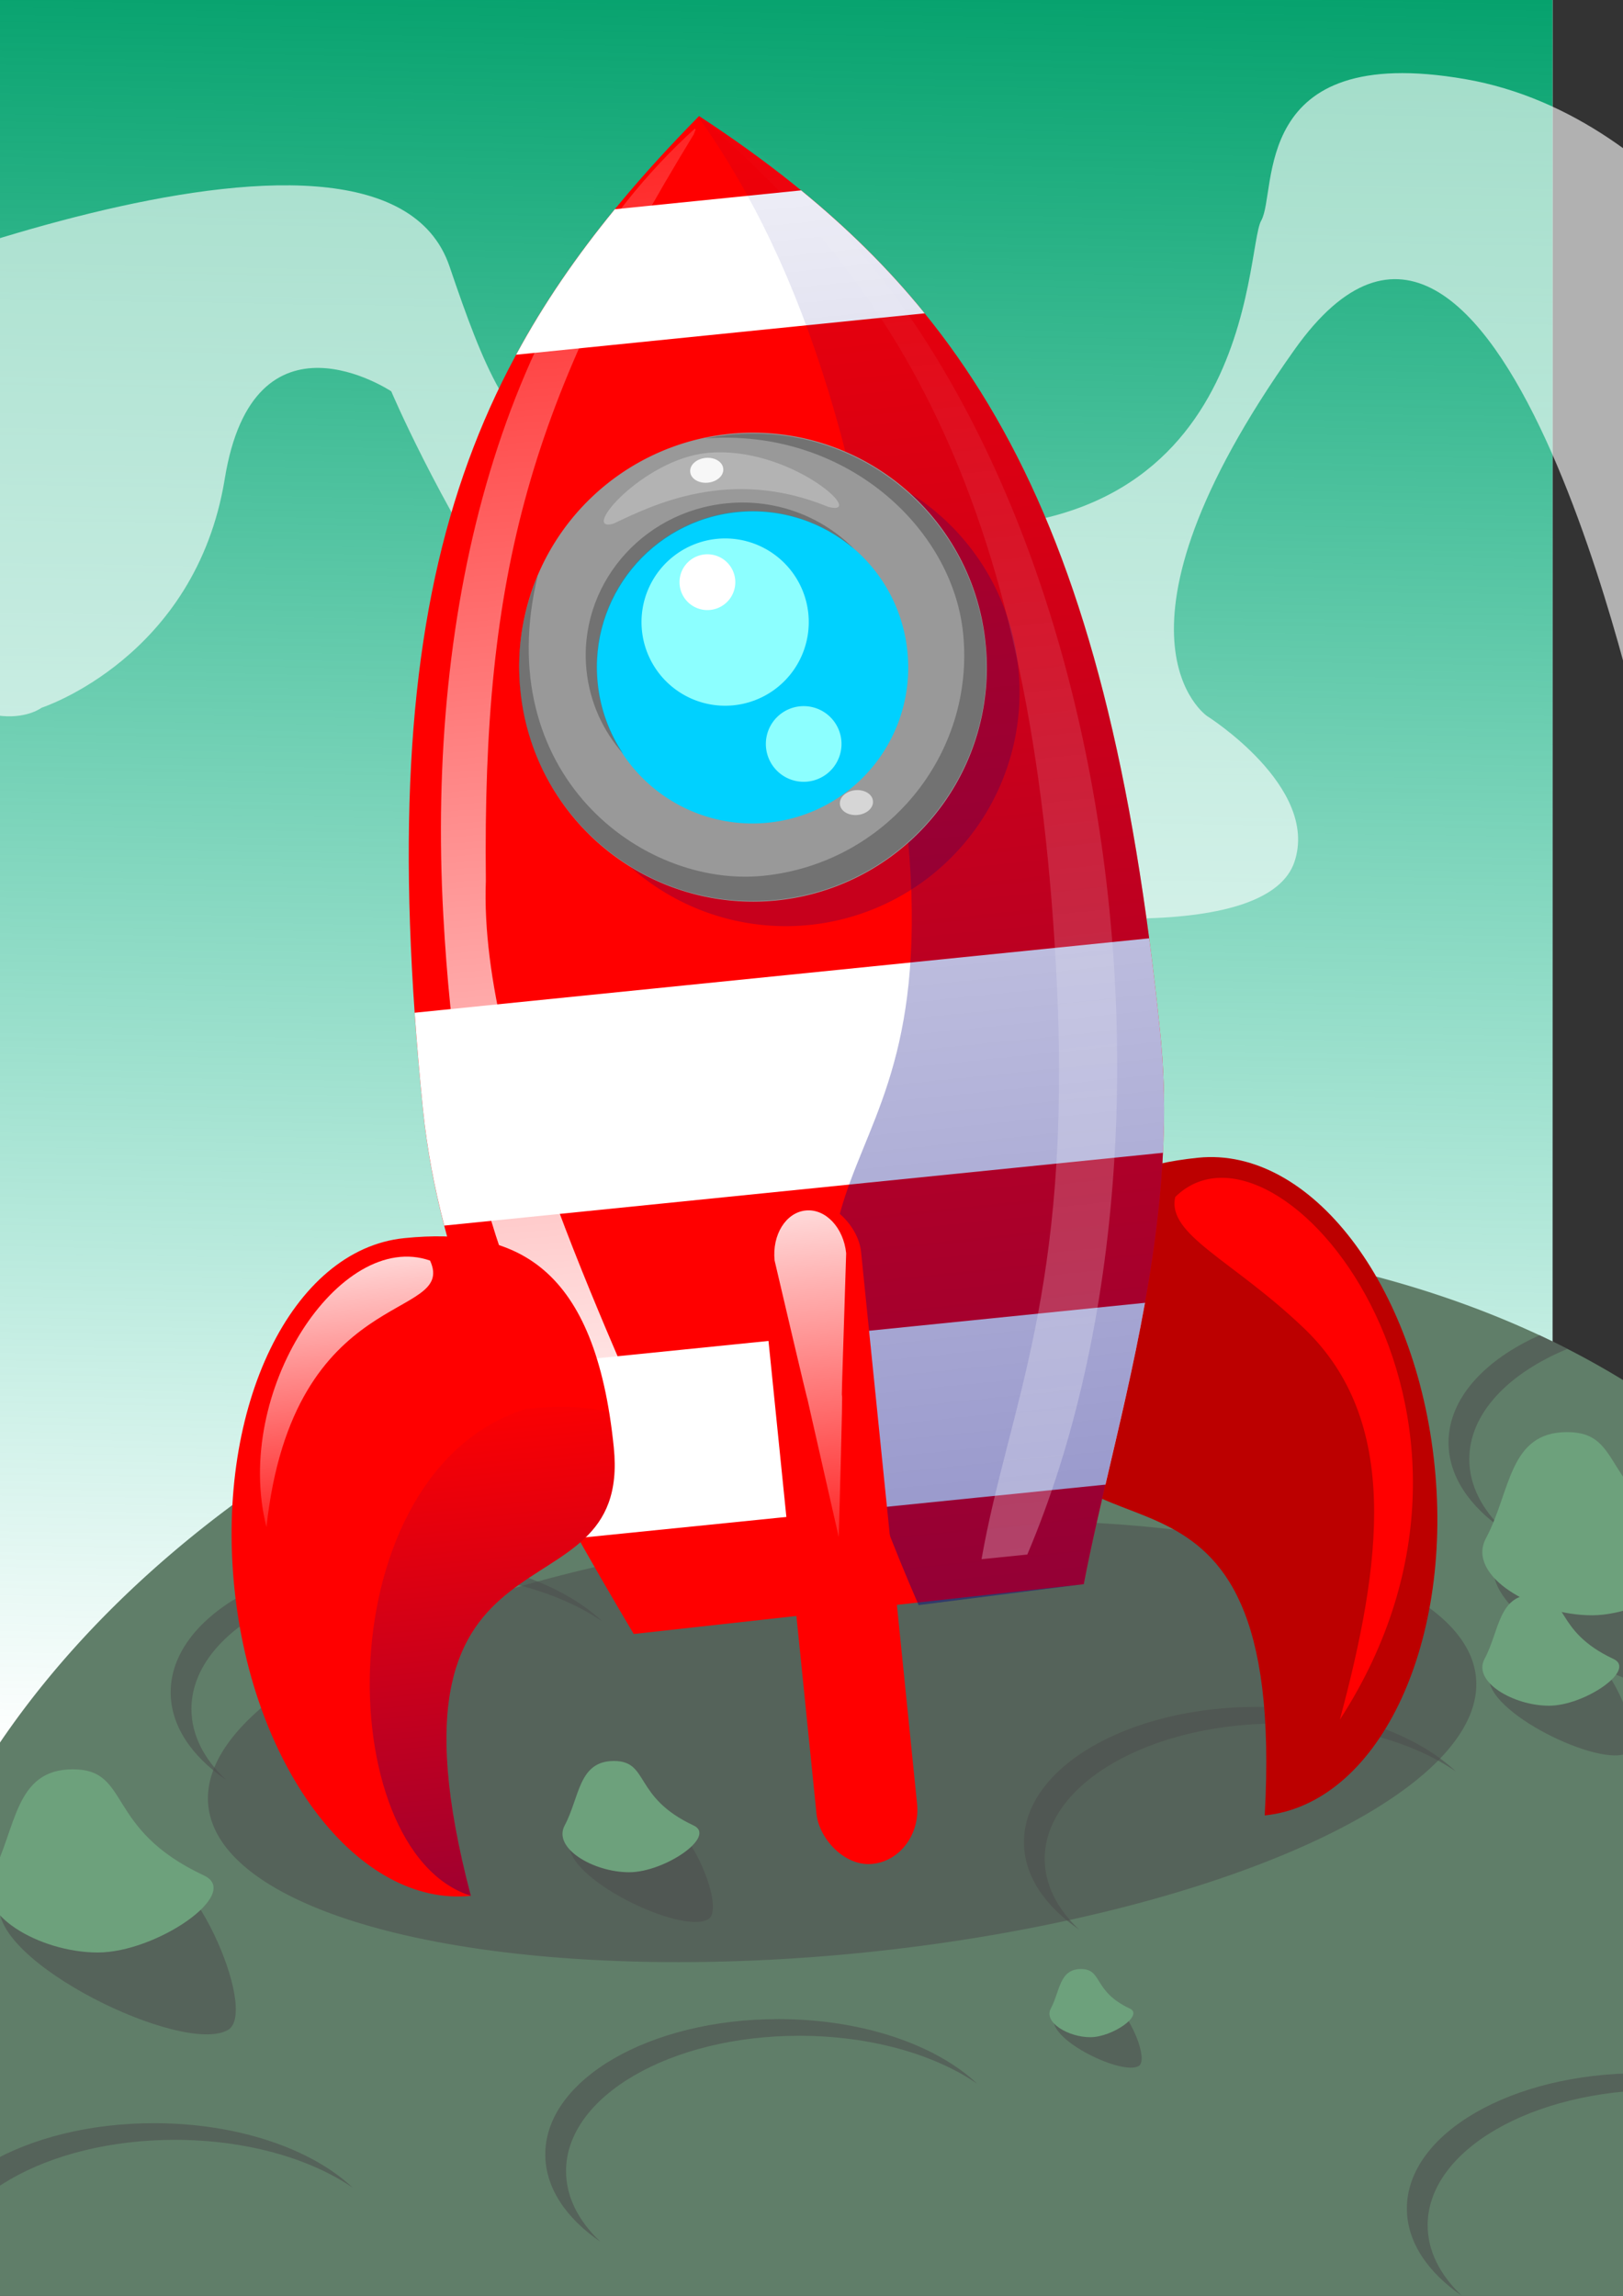 <?xml version="1.0" encoding="UTF-8" standalone="no"?>
<!-- Created with Inkscape (http://www.inkscape.org/) -->

<svg
   xmlns:dc="http://purl.org/dc/elements/1.1/"
   xmlns:cc="http://creativecommons.org/ns#"
   xmlns:rdf="http://www.w3.org/1999/02/22-rdf-syntax-ns#"
   xmlns:svg="http://www.w3.org/2000/svg"
   xmlns="http://www.w3.org/2000/svg"
   xmlns:xlink="http://www.w3.org/1999/xlink"
   xmlns:sodipodi="http://sodipodi.sourceforge.net/DTD/sodipodi-0.dtd"
   xmlns:inkscape="http://www.inkscape.org/namespaces/inkscape"
   width="210mm"
   height="297mm"
   id="svg2"
   version="1.1"
   inkscape:version="0.48.4 r9939"
   sodipodi:docname="nave_espacial.svg"
   inkscape:export-filename="/home/rafa/Imágenes/nave_espacial2.png"
   inkscape:export-xdpi="90"
   inkscape:export-ydpi="90">
  <rect width="100%" height="100%" fill="#333333" stroke="none"/>
  <defs
     id="defs4">
    <linearGradient
       id="linearGradient3834">
      <stop
         style="stop-color:#c2f6eb;stop-opacity:1;"
         offset="0"
         id="stop3836" />
      <stop
         style="stop-color:#ffaaaa;stop-opacity:0;"
         offset="1"
         id="stop3838" />
    </linearGradient>
    <inkscape:path-effect
       effect="skeletal"
       id="path-effect4017"
       is_visible="true"
       pattern="M 0,5 10,10 10,0 z"
       copytype="single_stretched"
       prop_scale="1"
       scale_y_rel="false"
       spacing="0"
       normal_offset="0"
       tang_offset="0"
       prop_units="false"
       vertical_pattern="false"
       fuse_tolerance="0" />
    <inkscape:path-effect
       effect="spiro"
       id="path-effect4015"
       is_visible="true" />
    <linearGradient
       inkscape:collect="always"
       id="linearGradient3999">
      <stop
         style="stop-color:#009f69;stop-opacity:1"
         offset="0"
         id="stop4001" />
      <stop
         style="stop-color:#00b98c;stop-opacity:0;"
         offset="1"
         id="stop4003" />
    </linearGradient>
    <linearGradient
       inkscape:collect="always"
       id="linearGradient3963">
      <stop
         style="stop-color:#ffffff;stop-opacity:1;"
         offset="0"
         id="stop3965" />
      <stop
         style="stop-color:#ffffff;stop-opacity:0;"
         offset="1"
         id="stop3967" />
    </linearGradient>
    <linearGradient
       inkscape:collect="always"
       id="linearGradient3951">
      <stop
         style="stop-color:#ffffff;stop-opacity:1;"
         offset="0"
         id="stop3953" />
      <stop
         style="stop-color:#ffffff;stop-opacity:0;"
         offset="1"
         id="stop3955" />
    </linearGradient>
    <linearGradient
       inkscape:collect="always"
       id="linearGradient3903">
      <stop
         style="stop-color:#ffffff;stop-opacity:1;"
         offset="0"
         id="stop3905" />
      <stop
         style="stop-color:#ffffff;stop-opacity:0;"
         offset="1"
         id="stop3907" />
    </linearGradient>
    <linearGradient
       inkscape:collect="always"
       id="linearGradient3872">
      <stop
         style="stop-color:#ffffff;stop-opacity:1;"
         offset="0"
         id="stop3874" />
      <stop
         style="stop-color:#ffffff;stop-opacity:0;"
         offset="1"
         id="stop3876" />
    </linearGradient>
    <linearGradient
       inkscape:collect="always"
       id="linearGradient3864">
      <stop
         style="stop-color:#000080;stop-opacity:1;"
         offset="0"
         id="stop3866" />
      <stop
         style="stop-color:#000080;stop-opacity:0;"
         offset="1"
         id="stop3868" />
    </linearGradient>
    <linearGradient
       inkscape:collect="always"
       id="linearGradient3856">
      <stop
         style="stop-color:#000080;stop-opacity:1;"
         offset="0"
         id="stop3858" />
      <stop
         style="stop-color:#000080;stop-opacity:0;"
         offset="1"
         id="stop3860" />
    </linearGradient>
    <linearGradient
       inkscape:collect="always"
       xlink:href="#linearGradient3856"
       id="linearGradient3862"
       x1="461.276"
       y1="778.366"
       x2="461.276"
       y2="-56.753"
       gradientUnits="userSpaceOnUse"
       gradientTransform="matrix(0.995,-0.101,0.101,0.995,-44.001,48.198)" />
    <linearGradient
       inkscape:collect="always"
       xlink:href="#linearGradient3864"
       id="linearGradient3870"
       x1="223.132"
       y1="902.642"
       x2="223.132"
       y2="653.859"
       gradientUnits="userSpaceOnUse"
       gradientTransform="matrix(0.995,-0.101,0.101,0.995,-44.001,48.198)" />
    <linearGradient
       inkscape:collect="always"
       xlink:href="#linearGradient3872"
       id="linearGradient3878"
       x1="147.832"
       y1="585.112"
       x2="147.832"
       y2="738.283"
       gradientUnits="userSpaceOnUse"
       gradientTransform="matrix(0.995,-0.101,0.101,0.995,-44.001,48.198)" />
    <linearGradient
       inkscape:collect="always"
       xlink:href="#linearGradient3903"
       id="linearGradient3909"
       x1="382.689"
       y1="599.572"
       x2="382.689"
       y2="750.213"
       gradientUnits="userSpaceOnUse"
       gradientTransform="matrix(0.995,-0.101,0.131,1.289,-63.258,-141.948)" />
    <linearGradient
       inkscape:collect="always"
       xlink:href="#linearGradient3864"
       id="linearGradient3921"
       gradientUnits="userSpaceOnUse"
       x1="461.276"
       y1="778.366"
       x2="461.276"
       y2="287.063"
       gradientTransform="matrix(0.995,-0.101,0.101,0.995,-44.001,48.198)" />
    <linearGradient
       inkscape:collect="always"
       xlink:href="#linearGradient3951"
       id="linearGradient3957"
       x1="462.179"
       y1="766.12"
       x2="462.179"
       y2="42.786"
       gradientUnits="userSpaceOnUse"
       gradientTransform="matrix(0.995,-0.101,0.101,0.995,-44.001,48.198)" />
    <linearGradient
       inkscape:collect="always"
       xlink:href="#linearGradient3963"
       id="linearGradient3969"
       x1="303.931"
       y1="761.556"
       x2="316.428"
       y2="-42.474"
       gradientUnits="userSpaceOnUse"
       gradientTransform="matrix(0.995,-0.101,0.101,0.995,-23.981,23.665)" />
    <linearGradient
       inkscape:collect="always"
       xlink:href="#linearGradient3999"
       id="linearGradient4005"
       x1="333.825"
       y1="-27.48"
       x2="319.576"
       y2="860.006"
       gradientUnits="userSpaceOnUse"
       spreadMethod="pad" />
    <linearGradient
       inkscape:collect="always"
       xlink:href="#linearGradient3834"
       id="linearGradient3840"
       x1="-260.095"
       y1="440.58"
       x2="-50.341"
       y2="440.58"
       gradientUnits="userSpaceOnUse" />
  </defs>
  <sodipodi:namedview
     id="base"
     pagecolor="#ffffff"
     bordercolor="#666666"
     borderopacity="1.0"
     inkscape:pageopacity="0.0"
     inkscape:pageshadow="2"
     inkscape:zoom="0.71512336"
     inkscape:cx="109.85471"
     inkscape:cy="526.18109"
     inkscape:document-units="px"
     inkscape:current-layer="layer1"
     showgrid="false"
     showguides="true"
     inkscape:guide-bbox="true"
     inkscape:window-width="1366"
     inkscape:window-height="709"
     inkscape:window-x="0"
     inkscape:window-y="27"
     inkscape:window-maximized="1" />
  <g
     inkscape:label="Capa 1"
     inkscape:groupmode="layer"
     id="layer1">
    <rect
       ry="0"
       y="-12.213"
       x="-18.32"
       height="1076.788"
       width="777.567"
       id="rect4065"
       style="fill:#ffffff;fill-opacity:1;stroke:none;"
       inkscape:export-filename="/home/rafa/Imágenes/nave_espacial.png"
       inkscape:export-xdpi="90"
       inkscape:export-ydpi="90" />
    <rect
       style="fill:url(#linearGradient4005);fill-opacity:1;stroke:none;"
       id="rect3997"
       width="777.567"
       height="1076.788"
       x="-18.32"
       y="-12.213"
       ry="0" />
    <path
       style="fill:#ffffff;stroke:none;stroke-width:1px;stroke-linecap:butt;stroke-linejoin:miter;stroke-opacity:1;fill-opacity:1;opacity:0.618;"
       d="m -105.847,154.699 c 0,0 291.079,-126.202 325.683,-24.426 34.604,101.776 44.781,107.882 219.836,126.202 C 614.726,274.795 608.62,122.131 616.762,107.882 624.904,93.634 610.655,20.355 716.502,38.675 822.349,56.994 881.379,175.054 881.379,175.054 l -77.35,189.303 c 0,0 -71.243,-333.825 -170.983,-193.374 -99.74,140.451 -42.746,179.125 -42.746,179.125 0,0 54.959,34.604 42.746,71.243 -12.213,36.639 -111.953,34.604 -232.049,8.142 C 280.901,403.032 191.339,191.339 191.339,191.339 c 0,0 -67.172,-44.781 -81.421,42.746 -14.249,87.527 -89.563,111.953 -89.563,111.953 0,0 -26.462,20.355 -73.279,-28.497 -46.817,-48.852 -65.137,-166.912 -65.137,-166.912 z"
       id="path4027"
       inkscape:connector-curvature="0" />
    <path
       sodipodi:type="arc"
       style="fill:#607e69;fill-opacity:1;stroke:none;"
       id="path4007"
       sodipodi:cx="377.58838"
       sodipodi:cy="922.08911"
       sodipodi:rx="503.79041"
       sodipodi:ry="352.14441"
       d="m 881.379,922.089 a 503.79,352.144 0 1 1 -1007.581,0 503.79,352.144 0 1 1 1007.581,0 z"
       transform="matrix(0.973,-0.233,0.233,0.973,-143.284,158.063)" />
    <path
       style="fill:#4d4d4d;fill-opacity:0.537;stroke:none;"
       d="m 614.714,834.556 c -62.954,0 -113.969,29.62 -113.969,66.156 0,16.297 10.164,31.221 27,42.75 -10.668,-10.068 -16.844,-21.908 -16.844,-34.594 0,-36.536 51.046,-66.156 114,-66.156 34.911,0 66.153,9.092 87.062,23.437 -20.044,-18.961 -56.111,-31.594 -97.25,-31.594 z"
       id="path4039"
       inkscape:connector-curvature="0" />
    <path
       sodipodi:type="arc"
       style="fill:#4d4d4d;fill-opacity:0.537;stroke:none;"
       id="path4011"
       sodipodi:cx="157.75255"
       sodipodi:cy="925.1424"
       sodipodi:rx="369.44629"
       sodipodi:ry="123.14877"
       d="m 527.199,925.142 a 369.446,123.149 0 1 1 -738.893,0 369.446,123.149 0 1 1 738.893,0 z"
       transform="matrix(0.839,-0.085,0.085,0.839,200.834,88.602)" />
    <path
       inkscape:connector-curvature="0"
       id="path4041"
       d="m 197.433,761.278 c -62.954,0 -113.969,29.62 -113.969,66.156 0,16.297 10.164,31.221 27,42.75 -10.668,-10.068 -16.844,-21.908 -16.844,-34.594 0,-36.536 51.046,-66.156 114,-66.156 34.911,0 66.153,9.092 87.062,23.437 -20.044,-18.961 -56.111,-31.594 -97.25,-31.594 z"
       style="fill:#4d4d4d;fill-opacity:0.537;stroke:none;" />
    <path
       sodipodi:nodetypes="scsss"
       inkscape:connector-curvature="0"
       id="path3025"
       d="m 506.046,686.909 c 8.993,88.802 123.694,0.875 112.441,200.73 54.882,-5.558 92.083,-82.052 83.09,-170.853 -8.993,-88.802 -60.775,-156.284 -115.657,-150.726 -54.882,5.558 -88.867,32.047 -79.874,120.849 z"
       style="fill:#bc0000;fill-opacity:1;stroke:none;" />
    <path
       style="fill:#ff0000;fill-opacity:1;stroke:none;"
       d="M 341.869,56.741 C 228.84,171.685 180.715,284.344 206.844,542.348 c 9.845,97.214 60.912,185.309 103.063,256.575 L 529.996,774.564 C 544.711,697.539 577.286,603.044 567.441,505.83 541.312,247.826 473.184,142.8 341.869,56.741 z"
       id="path2994"
       inkscape:connector-curvature="0"
       sodipodi:nodetypes="csccsc" />
    <path
       style="fill:#ffffff;fill-opacity:1;stroke:none;"
       d="m 300.673,102.307 c -18.6,22.698 -34.721,46.06 -48.266,71.131 l 199.791,-20.233 C 434.258,131.078 414.156,111.377 391.77,93.082 l -91.097,9.226 z"
       id="path3009"
       inkscape:connector-curvature="0" />
    <path
       sodipodi:nodetypes="ccccccsc"
       inkscape:connector-curvature="0"
       id="path3959"
       d="m 339.782,62.905 c 0.14,0.105 0.286,0.197 0.426,0.302 -0.317,0.817 -0.621,1.66 -0.933,2.482 C 259.822,195.835 235.882,278.024 237.599,430.714 c -3.633,94.586 65.887,231.189 93.766,301.676 0,0 -10.235,1.037 -22.386,2.267 C 247.727,645.745 223.639,571.349 216.787,447.406 208.41,295.866 245.147,148.678 339.782,62.905 z"
       style="fill:url(#linearGradient3969);fill-opacity:1;stroke:none;" />
    <path
       style="fill:#ffffff;fill-opacity:1;stroke:none;"
       d="m 202.79,495.169 c 1.06,15.172 2.405,30.881 4.055,47.175 1.959,19.348 5.581,38.332 10.411,56.897 l 351.483,-35.596 c 0.938,-19.084 0.665,-38.401 -1.301,-57.819 -1.649,-16.283 -3.465,-31.936 -5.454,-47.034 l -359.194,36.376 z"
       id="path3017"
       inkscape:connector-curvature="0" />
    <path
       style="fill:#ffffff;fill-opacity:1;stroke:none;"
       d="m 241.434,669.255 c 12.355,29.09 26.735,56.767 41.299,82.76 l 257.868,-26.115 c 6.573,-28.182 13.777,-57.981 19.329,-88.9 l -318.496,32.255 z"
       id="path3014"
       inkscape:connector-curvature="0" />
    <path
       transform="matrix(0.995,-0.101,0.101,0.995,-57.756,32.152)"
       d="m 523.092,349.071 a 114.298,114.298 0 1 1 -228.595,0 114.298,114.298 0 1 1 228.595,0 z"
       sodipodi:ry="114.29765"
       sodipodi:rx="114.29765"
       sodipodi:cy="349.07123"
       sodipodi:cx="408.79431"
       id="path3366"
       style="fill:#00007f;fill-opacity:0.221;stroke:none"
       sodipodi:type="arc" />
    <path
       style="opacity:0.417;fill:url(#linearGradient3862);fill-opacity:1;stroke:none;"
       d="m 341.854,56.739 c -0.131,0.133 -0.27,0.253 -0.401,0.386 52.552,74.076 84.382,174.769 100.415,333.078 27.587,219.213 -99.355,148.632 7.369,394.609 L 529.981,774.561 C 544.695,697.537 577.284,603.04 567.438,505.826 541.31,247.822 473.169,142.798 341.854,56.739 z"
       id="path3027"
       inkscape:connector-curvature="0"
       sodipodi:nodetypes="cccccsc" />
    <path
       style="fill:#ff0000;fill-opacity:1;stroke:none;"
       d="m 300.168,707.759 c 8.993,88.802 -121.007,25.657 -69.914,219.198 -54.882,5.558 -106.664,-61.924 -115.657,-150.726 -8.993,-88.802 28.207,-165.295 83.09,-170.853 54.882,-5.558 93.488,13.58 102.481,102.381 z"
       id="path2987"
       inkscape:connector-curvature="0"
       sodipodi:nodetypes="scsss" />
    <path
       sodipodi:nodetypes="ccc"
       inkscape:connector-curvature="0"
       id="path3841"
       d="m 130.306,746.656 c -16.705,-66.258 36.01,-145.697 80.005,-130.303 13.556,29.783 -67.076,10.765 -80.005,130.303 z"
       style="opacity:0.85;fill:url(#linearGradient3878);fill-opacity:1;stroke:none;" />
    <path
       style="opacity:0.375;fill:url(#linearGradient3870);fill-opacity:1;stroke:none;"
       d="m 257.699,688.747 c -98.398,30.106 -96.517,216.342 -27.452,238.197 -51.093,-193.541 78.92,-130.391 69.927,-219.192 -0.618,-6.105 -1.395,-11.865 -2.289,-17.326 -12.073,-2.888 -25.542,-3.161 -40.186,-1.678 z"
       id="path3843"
       inkscape:connector-curvature="0"
       sodipodi:nodetypes="ccscc" />
    <path
       sodipodi:nodetypes="cccccsc"
       inkscape:connector-curvature="0"
       id="path3911"
       d="m 341.854,56.739 c -0.131,0.133 -0.27,0.253 -0.401,0.386 52.552,74.076 84.382,174.769 100.415,333.078 27.587,219.213 -99.355,148.632 7.369,394.609 L 529.981,774.561 C 544.695,697.537 577.284,603.04 567.438,505.826 541.31,247.822 473.169,142.798 341.854,56.739 z"
       style="opacity:0;fill:url(#linearGradient3921);fill-opacity:1;stroke:none;" />
    <rect
       style="fill:#ff0000;fill-opacity:1;stroke:none;"
       id="rect3007"
       width="49.426"
       height="325.388"
       x="307.653"
       y="624.275"
       ry="27.116"
       transform="matrix(0.995,-0.101,0.101,0.995,0,0)" />
    <path
       style="fill:#ff0000;fill-opacity:1;stroke:none;"
       d="m 655.234,840.819 c 97.657,-150.747 -30.47,-304.856 -80.486,-255.577 -4.252,18.555 28.15,30.849 63.051,64.292 47.302,45.324 37.847,115.106 17.435,191.285 z"
       id="path3880"
       inkscape:connector-curvature="0"
       sodipodi:nodetypes="ccsc" />
    <path
       style="opacity:0.85;fill:url(#linearGradient3909);fill-opacity:1;stroke:none;"
       d="m 394.006,591.863 c 9.695,-0.982 18.523,8.341 19.796,20.903 -4.47,139.226 0.195,-0.014 -3.623,138.791 -30.936,-135.9 0.27,-0.016 -31.375,-135.247 -1.272,-12.562 5.508,-23.466 15.203,-24.447 z"
       id="rect3892"
       inkscape:connector-curvature="0"
       sodipodi:nodetypes="scccs" />
    <path
       sodipodi:type="arc"
       style="fill:#999999;fill-opacity:1;stroke:none;"
       id="path3020"
       sodipodi:cx="408.79431"
       sodipodi:cy="349.07123"
       sodipodi:rx="114.29765"
       sodipodi:ry="114.29765"
       d="m 523.092,349.071 a 114.298,114.298 0 1 1 -228.595,0 114.298,114.298 0 1 1 228.595,0 z"
       transform="matrix(0.995,-0.101,0.101,0.995,-73.75,20.161)" />
    <path
       transform="matrix(0.663,-0.067,0.067,0.663,73.545,122.197)"
       d="m 523.092,349.071 a 114.298,114.298 0 1 1 -228.595,0 114.298,114.298 0 1 1 228.595,0 z"
       sodipodi:ry="114.29765"
       sodipodi:rx="114.29765"
       sodipodi:cy="349.07123"
       sodipodi:cx="408.79431"
       id="path3022"
       style="fill:#00d1ff;fill-opacity:1;stroke:none;"
       sodipodi:type="arc" />
    <path
       sodipodi:type="arc"
       style="fill:#8cffff;fill-opacity:1;stroke:none;"
       id="path3820"
       sodipodi:cx="390.02008"
       sodipodi:cy="307.86691"
       sodipodi:rx="27.754238"
       sodipodi:ry="27.754238"
       d="m 417.774,307.867 a 27.754,27.754 0 1 1 -55.508,0 27.754,27.754 0 1 1 55.508,0 z"
       transform="matrix(1.466,-0.148,0.148,1.466,-262.719,-89.444)" />
    <path
       transform="matrix(0.663,-0.067,0.067,0.663,113.817,185.771)"
       d="m 417.774,307.867 a 27.754,27.754 0 1 1 -55.508,0 27.754,27.754 0 1 1 55.508,0 z"
       sodipodi:ry="27.754238"
       sodipodi:rx="27.754238"
       sodipodi:cy="307.86691"
       sodipodi:cx="390.02008"
       id="path3830"
       style="fill:#8cffff;fill-opacity:1;stroke:none;"
       sodipodi:type="arc" />
    <path
       sodipodi:type="arc"
       style="fill:#ffffff;fill-opacity:1;stroke:none;"
       id="path3832"
       sodipodi:cx="390.02008"
       sodipodi:cy="307.86691"
       sodipodi:rx="27.754238"
       sodipodi:ry="27.754238"
       d="m 417.774,307.867 a 27.754,27.754 0 1 1 -55.508,0 27.754,27.754 0 1 1 55.508,0 z"
       transform="matrix(0.489,-0.049,0.049,0.489,140.142,153.215)" />
    <path
       style="fill:#4d4d4d;fill-opacity:0.51;stroke:none;"
       d="m 355.128,246.115 c -41.869,4.24 -72.45,40.75 -68.319,81.549 1.595,15.751 8.13,29.813 17.965,40.929 -6.713,-10.031 -11.159,-21.793 -12.46,-34.64 -4.24,-41.869 26.282,-79.27 68.151,-83.51 21.529,-2.18 41.862,4.852 57.122,17.867 -15.622,-15.79 -38.267,-24.645 -62.46,-22.195 z"
       id="path3836"
       inkscape:connector-curvature="0" />
    <path
       style="opacity:0.259;fill:url(#linearGradient3957);fill-opacity:1;stroke:none;"
       d="m 339.291,52.899 c -0.116,0.131 -0.24,0.25 -0.356,0.382 0.475,0.737 0.941,1.502 1.412,2.244 99.035,83.427 165.533,191.064 176.544,426.696 7.012,150.05 -23.711,205.482 -36.891,280.127 0,0 10.235,-1.037 22.386,-2.267 C 596.143,539.177 539.096,171.168 339.291,52.899 z"
       id="path3923"
       inkscape:connector-curvature="0"
       sodipodi:nodetypes="cccsccc" />
    <path
       style="opacity:0.259;fill:#ffffff;fill-opacity:1;stroke:none;"
       d="m 405.096,247.852 c -48.394,-19.978 -86.598,-0.518 -105.162,8.197 -16.697,4.715 14.498,-31.463 45.815,-34.573 40.101,-3.982 78.988,31.337 59.348,26.376 z"
       id="path3990"
       inkscape:connector-curvature="0"
       sodipodi:nodetypes="ccsc" />
    <path
       sodipodi:type="arc"
       style="opacity:0.888;fill:#ffffff;fill-opacity:1;stroke:none;"
       id="path3993"
       sodipodi:cx="372.66083"
       sodipodi:cy="223.38977"
       sodipodi:rx="8.107543"
       sodipodi:ry="6.00912"
       d="m 380.768,223.39 a 8.108,6.009 0 1 1 -16.215,0 8.108,6.009 0 1 1 16.215,0 z"
       transform="matrix(0.995,-0.101,0.101,0.995,-47.744,45.317)" />
    <path
       transform="matrix(0.995,-0.101,0.101,0.995,25.465,207.786)"
       d="m 380.768,223.39 a 8.108,6.009 0 1 1 -16.215,0 8.108,6.009 0 1 1 16.215,0 z"
       sodipodi:ry="6.00912"
       sodipodi:rx="8.107543"
       sodipodi:cy="223.38977"
       sodipodi:cx="372.66083"
       id="path3995"
       style="opacity:0.595;fill:#ffffff;fill-opacity:1;stroke:none;"
       sodipodi:type="arc" />
    <path
       sodipodi:nodetypes="ccsc"
       inkscape:connector-curvature="0"
       id="path4047"
       d="M 69.45,911.684 C 46.547,916.208 -6.97,909.823 -0.121,930.623 -5.17,959.078 89.348,1005.173 111.448,992.544 127.137,983.578 91.556,903.417 69.45,911.684 z"
       style="fill:#4d4d4d;fill-opacity:0.537;stroke:none;" />
    <path
       style="fill:#6da17c;fill-opacity:1;stroke:none;"
       d="m 99.74,917 c 18.841,8.806 -23.239,37.657 -51.906,37.657 -28.667,0 -61.715,-19.318 -51.906,-37.657 12.213,-22.833 11.026,-51.906 39.693,-51.906 28.667,0 15.266,29.073 64.119,51.906 z"
       id="path4029"
       inkscape:connector-curvature="0"
       sodipodi:nodetypes="sssss" />
    <path
       inkscape:connector-curvature="0"
       id="path4037"
       d="m 380.629,987.22 c -62.954,0 -113.969,29.62 -113.969,66.156 0,16.297 10.164,31.221 27,42.75 -10.668,-10.068 -16.844,-21.908 -16.844,-34.594 0,-36.536 51.046,-66.156 114,-66.156 34.911,0 66.153,9.092 87.062,23.437 -20.044,-18.961 -56.111,-31.594 -97.25,-31.594 z"
       style="fill:#4d4d4d;fill-opacity:0.537;stroke:none;" />
    <path
       style="fill:#4d4d4d;fill-opacity:0.537;stroke:none;"
       d="m 801.981,1013.682 c -62.954,0 -113.969,29.62 -113.969,66.156 0,16.297 10.164,31.221 27,42.75 -10.668,-10.068 -16.844,-21.908 -16.844,-34.594 0,-36.536 51.046,-66.156 114,-66.156 34.911,0 66.153,9.092 87.062,23.438 -20.044,-18.961 -56.111,-31.594 -97.25,-31.594 z"
       id="path4043"
       inkscape:connector-curvature="0" />
    <path
       inkscape:connector-curvature="0"
       id="path4045"
       d="m 75.302,1038.108 c -62.954,0 -113.969,29.62 -113.969,66.156 0,16.297 10.164,31.221 27,42.75 -10.668,-10.068 -16.844,-21.908 -16.844,-34.594 0,-36.536 51.046,-66.156 114,-66.156 34.911,0 66.153,9.092 87.062,23.438 -20.044,-18.961 -56.111,-31.594 -97.25,-31.594 z"
       style="fill:#4d4d4d;fill-opacity:0.537;stroke:none;" />
    <path
       style="fill:#4d4d4d;fill-opacity:0.537;stroke:none;"
       d="m 800.201,746.807 c -22.904,4.524 -76.421,-1.861 -69.571,18.939 -5.049,28.455 89.469,74.551 111.569,61.922 15.689,-8.966 -19.892,-89.127 -41.998,-80.86 z"
       id="path4049"
       inkscape:connector-curvature="0"
       sodipodi:nodetypes="ccsc" />
    <path
       sodipodi:nodetypes="ccsc"
       inkscape:connector-curvature="0"
       id="path4053"
       d="m 770.639,807.898 c -13.91,2.747 -46.412,-1.13 -42.252,11.502 -3.066,17.282 54.337,45.277 67.759,37.607 9.529,-5.445 -12.081,-54.129 -25.506,-49.109 z"
       style="fill:#4d4d4d;fill-opacity:0.537;stroke:none;" />
    <path
       style="fill:#6da17c;fill-opacity:1;stroke:none;"
       d="m 789.035,811.127 c 11.443,5.348 -14.114,22.87 -31.524,22.87 -17.41,0 -37.481,-11.732 -31.524,-22.87 7.417,-13.867 6.696,-31.524 24.106,-31.524 17.41,0 9.272,17.657 38.941,31.524 z"
       id="path4055"
       inkscape:connector-curvature="0"
       sodipodi:nodetypes="sssss" />
    <path
       style="fill:#4d4d4d;fill-opacity:0.537;stroke:none;"
       d="m 320.79,889.319 c -13.91,2.747 -46.412,-1.13 -42.252,11.502 -3.066,17.282 54.337,45.277 67.759,37.607 9.529,-5.445 -12.081,-54.129 -25.506,-49.109 z"
       id="path4057"
       inkscape:connector-curvature="0"
       sodipodi:nodetypes="ccsc" />
    <path
       sodipodi:nodetypes="sssss"
       inkscape:connector-curvature="0"
       id="path4059"
       d="m 339.186,892.547 c 11.443,5.348 -14.114,22.87 -31.524,22.87 -17.41,0 -37.481,-11.732 -31.524,-22.87 7.417,-13.867 6.696,-31.524 24.106,-31.524 17.41,0 9.272,17.657 38.941,31.524 z"
       style="fill:#6da17c;fill-opacity:1;stroke:none;" />
    <path
       sodipodi:nodetypes="ccsc"
       inkscape:connector-curvature="0"
       id="path4061"
       d="m 541.238,980.085 c -8.523,1.683 -28.437,-0.693 -25.889,7.047 -1.879,10.589 33.293,27.741 41.517,23.042 5.838,-3.336 -7.402,-33.166 -15.628,-30.089 z"
       style="fill:#4d4d4d;fill-opacity:0.537;stroke:none;" />
    <path
       style="fill:#6da17c;fill-opacity:1;stroke:none;"
       d="m 552.509,982.063 c 7.011,3.277 -8.648,14.013 -19.315,14.013 -10.667,0 -22.965,-7.189 -19.315,-14.013 4.545,-8.496 4.103,-19.315 14.77,-19.315 10.667,0 5.681,10.818 23.86,19.315 z"
       id="path4063"
       inkscape:connector-curvature="0"
       sodipodi:nodetypes="sssss" />
    <path
       style="fill:#4d4d4d;fill-opacity:0.537;stroke:none;"
       d="M 752.938 652.844 C 725.851 664.939 708.375 683.943 708.375 705.312 C 708.375 721.609 718.539 736.533 735.375 748.062 C 724.707 737.995 718.531 726.155 718.531 713.469 C 718.531 691.209 737.488 671.522 766.531 659.531 C 762.063 657.245 757.54 654.996 752.938 652.844 z "
       id="path4086" />
    <path
       sodipodi:nodetypes="sssss"
       inkscape:connector-curvature="0"
       id="path4051"
       d="m 830.491,752.123 c 18.841,8.806 -23.239,37.657 -51.906,37.657 -28.667,0 -61.715,-19.318 -51.906,-37.657 12.213,-22.833 11.026,-51.906 39.693,-51.906 28.667,0 15.266,29.073 64.119,51.906 z"
       style="fill:#6da17c;fill-opacity:1;stroke:none;" />
    <path
       sodipodi:nodetypes="ccsc"
       inkscape:connector-curvature="0"
       id="path3380"
       d="m -360.259,388.303 c -48.394,-19.978 -86.598,-0.518 -105.162,8.197 -16.697,4.715 14.498,-31.463 45.815,-34.573 40.101,-3.982 78.988,31.337 59.348,26.376 z"
       style="opacity:0.259;fill:#ffffff;fill-opacity:1;stroke:none" />
    <path
       transform="matrix(0.995,-0.101,0.101,0.995,-813.099,185.768)"
       d="m 380.768,223.39 a 8.108,6.009 0 1 1 -16.215,0 8.108,6.009 0 1 1 16.215,0 z"
       sodipodi:ry="6.00912"
       sodipodi:rx="8.107543"
       sodipodi:cy="223.38977"
       sodipodi:cx="372.66083"
       id="path3382"
       style="opacity:0.888;fill:#ffffff;fill-opacity:1;stroke:none"
       sodipodi:type="arc" />
    <path
       style="fill:#4d4d4d;fill-opacity:0.51;stroke:none;"
       d="m 356.628,212.543 c -4.032,0.408 -7.994,1.024 -11.876,1.831 68.408,-5.178 120.998,43.493 126.241,95.265 6.016,59.409 -37.732,112.499 -97.706,118.573 -59.645,6.04 -133.666,-50.133 -110.317,-146.757 -7.338,17.184 -10.571,36.431 -8.555,56.336 6.36,62.804 62.442,108.542 125.245,102.182 62.804,-6.36 108.545,-62.411 102.185,-125.214 -6.36,-62.804 -62.414,-108.576 -125.217,-102.216 z"
       id="path3813"
       inkscape:connector-curvature="0"
       sodipodi:nodetypes="sccscssss" />
  </g>
</svg>
